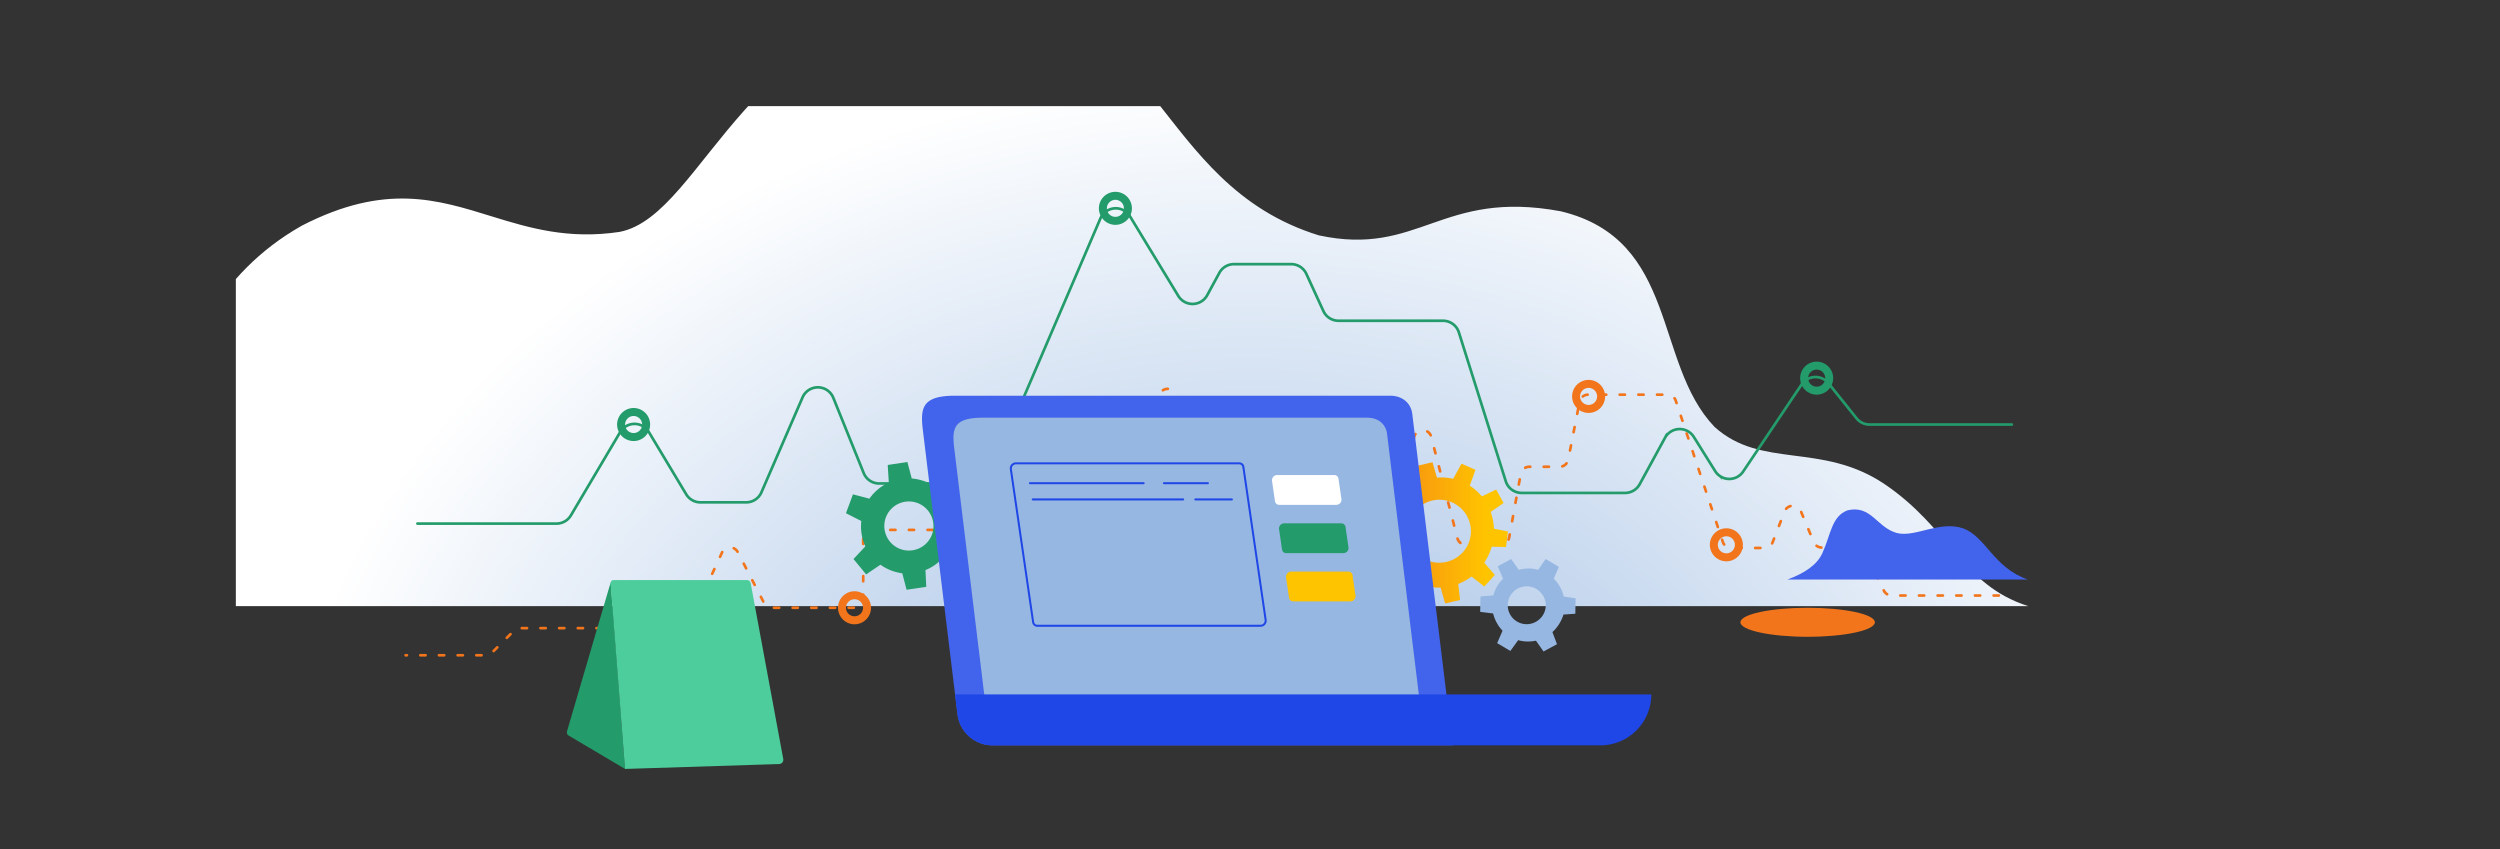 <svg xmlns="http://www.w3.org/2000/svg" viewBox="0 0 927.5 315"><rect x="0" y="0" width="927.5" height="315" fill="#333333" stroke="none"/><defs><style>.a{clip-path:url(#a)}.b{fill:url(#b)}.c{clip-path:url(#c)}.d,.e,.m,.n{fill:none;stroke-miterlimit:10}.d{stroke:#f2751c;stroke-dasharray:1.923 5}.d,.e,.n{stroke-linecap:round}.e{stroke:#239b6a}.f{fill:url(#f)}.g{fill:#239b6a}.h{fill:#4263eb}.i{fill:#96b7e1}.j{fill:#1f46e7}.k{fill:#fff}.l{fill:#ffc400}.m,.n{stroke:#1f46e7;stroke-width:.75px}.o{fill:#4ccd9b}.p{clip-path:url(#t)}.q{fill:url(#u)}.r{fill:#f2751c}.s{fill:#96b7e2}</style><clipPath id="a"><path d="M279.833 108.542c-18.974 2.846-33.367-1.444-47.278-5.733-20.3-6.261-39.574-12.523-70.555 3.4C97.833 142.522 119.125 222 50 247.375h752.5c-24.79-7.875-28.875-28.875-53.667-45.5-23.254-15.372-45.391-5.323-62.746-21-22.676-23.7-13.309-69.489-57.059-79.991-22.278-4.132-35.376.147-47.623 4.426-12.166 4.253-23.492 8.505-42.131 4.506C477.583 90.712 480.117 22.5 413.125 22.5c-85.75 0-101.208 79.917-133.292 86.042" transform="translate(-50 -22.5)"/></clipPath><radialGradient id="b" cx=".5" cy="1.214" r="1.602" gradientTransform="matrix(.299 0 0 .788 .351 .257)" gradientUnits="objectBoundingBox"><stop offset="0" stop-color="#96b7e1"/><stop offset="1" stop-color="#fff"/></radialGradient><clipPath id="c"><path d="M0 0h927.5v315H0z"/></clipPath><linearGradient id="f" x1="-.142" y1=".315" x2=".845" y2=".315" gradientUnits="objectBoundingBox"><stop offset="0" stop-color="#f2751c"/><stop offset="1" stop-color="#ffc400"/></linearGradient><clipPath id="t"><path d="M418.847 163.327v-15.186a9.238 9.238 0 1 1 0 15.187m-49.877-31.814v46.96c0 4.51 11.165 8.165 24.939 8.165s24.938-3.656 24.938-8.165v-10.833a13.016 13.016 0 1 0 0-23.812v-12.315z" transform="translate(-368.97 -131.514)"/></clipPath><linearGradient id="u" x1="-9.476" y1="1.539" x2="-9.45" y2="1.539" gradientUnits="objectBoundingBox"><stop offset="0" stop-color="#ff9a01"/><stop offset="1" stop-color="#ffc400"/></linearGradient></defs><g class="a"><path class="b" d="M87.5 39.375H840V264.25H87.5z"/></g><g class="c"><path class="d" d="M741.563 220.937h-39.734a3.252 3.252 0 0 1-2.933-1.846l-6.76-14.1a3.252 3.252 0 0 0-2.933-1.846h-13.288a3.25 3.25 0 0 1-3-2l-4.8-11.491a3.251 3.251 0 0 0-6.032.081l-4.445 11.478a3.252 3.252 0 0 1-3.033 2.077h-12.344a3.252 3.252 0 0 1-3.085-2.224L621.7 148.64a3.25 3.25 0 0 0-3.085-2.222h-29.4a3.249 3.249 0 0 0-3.192 2.625l-4.219 21.5a3.252 3.252 0 0 1-3.19 2.627h-11.232a3.252 3.252 0 0 0-3.2 2.669l-4.282 23.612a3.252 3.252 0 0 1-3.2 2.672h-12.85a3.252 3.252 0 0 1-3.15-2.44l-9.725-37.651a3.252 3.252 0 0 0-6.295-.009l-7.941 30.4a3.252 3.252 0 0 1-6.176.36l-4.608-11.811a3.252 3.252 0 0 0-6.064.012l-7.341 19.054a3.252 3.252 0 0 1-3.034 2.083h-38.74a3.252 3.252 0 0 1-3.181-2.576L436.4 146.83a3.252 3.252 0 0 0-6.3-.231l-13.325 45.864a3.252 3.252 0 0 1-6.291-.177l-4.578-19.835a3.252 3.252 0 0 0-6.275-.229l-15.764 50.965a3.254 3.254 0 0 1-3.106 2.291h-19.134a3.251 3.251 0 0 1-3.252-3.25v-22.38a3.252 3.252 0 0 0-3.251-3.251H323.5a3.252 3.252 0 0 0-3.252 3.251v22.381a3.251 3.251 0 0 1-3.252 3.25h-30.64a3.251 3.251 0 0 1-2.889-1.76l-9.748-18.87a3.252 3.252 0 0 0-5.842.128l-12.089 26.173a3.254 3.254 0 0 1-2.952 1.888h-59.864a3.246 3.246 0 0 0-2.3.952l-8.158 8.157a3.248 3.248 0 0 1-2.3.954H150.5"/></g><g class="c"><path class="e" d="M154.875 194.25h51.6a6.184 6.184 0 0 0 5.32-3.033l18.3-30.915a6.182 6.182 0 0 1 10.621-.031l13.862 23.1a6.184 6.184 0 0 0 5.3 3h16.942a6.181 6.181 0 0 0 5.672-3.724l15.26-35.222a6.182 6.182 0 0 1 11.4.142l11.282 27.937a6.179 6.179 0 0 0 5.731 3.867h35.843a6.184 6.184 0 0 0 5.682-3.745l40.57-94.593a6.181 6.181 0 0 1 10.966-.772l17.927 29.528a6.183 6.183 0 0 0 10.72-.263l4.502-8.288a6.181 6.181 0 0 1 5.436-3.237h21.226a6.18 6.18 0 0 1 5.619 3.607l6.319 13.786a6.18 6.18 0 0 0 5.619 3.607h38.75a6.18 6.18 0 0 1 5.9 4.324l17.4 55.226a6.184 6.184 0 0 0 5.9 4.324h38.348a6.185 6.185 0 0 0 5.428-3.222l9.408-17.244a6.182 6.182 0 0 1 10.67-.317l7.931 12.693a6.183 6.183 0 0 0 10.376.168l21.707-32.337a6.18 6.18 0 0 1 9.956-.418l10.4 12.985a6.185 6.185 0 0 0 4.827 2.317h52.78"/></g><g class="c"><path class="f" d="M550.673 208.765a24.62 24.62 0 0 0 1.729-3.137 21.088 21.088 0 0 0 1.024-2.817l5.314.128.7-5.763-5.186-1.024a20.567 20.567 0 0 0-1.217-6.211l4.8-3.33-2.753-4.994-5.314 2.561a19 19 0 0 0-4.482-3.97l2.113-5.891-5.186-2.305-3.07 5.635a19.135 19.135 0 0 0-6.019-.448l-1.665-5.7-5.571 1.281.7 6.019a20.6 20.6 0 0 0-4.8 2.945l-4.61-3.65-3.906 4.29 4.034 4.482a15.487 15.487 0 0 0-1.345 2.5c-.384.9-.7 1.793-1.024 2.689l-6.6-.128-.7 5.763 6.467 1.281a19.5 19.5 0 0 0 1.024 5.443L510.014 208l2.753 4.994 5.506-2.625a20.083 20.083 0 0 0 4.29 4.1l-1.985 5.571 5.186 2.305 2.817-5.058a18.571 18.571 0 0 0 5.891.7l1.665 5.891 5.571-1.281-.7-5.955a19.519 19.519 0 0 0 4.93-2.753l4.738 3.714 3.906-4.29zm-20.233-.512a11.7 11.7 0 1 1 13.638-5.186 11.89 11.89 0 0 1-13.638 5.186z"/><path class="g" d="M343.345 211.5a17.588 17.588 0 0 0 7.8-6.2l5.6 1.6 2.6-7-5.1-2.8a18.2 18.2 0 0 0-1.6-9.8l4.3-4.6-4.7-5.7-5.2 3.7a14.714 14.714 0 0 0-3.9-2.1 20.472 20.472 0 0 0-4.9-1.1l-1.6-6.1-7.3 1.1.4 6.5a18.033 18.033 0 0 0-7.2 6l-6.1-1.6-2.6 7 5.7 2.9a17.822 17.822 0 0 0 1.5 9.4l-4.4 4.7 4.7 5.7 5.3-3.6a17.836 17.836 0 0 0 4.1 2.2 19.521 19.521 0 0 0 4 1l1.6 6.1 7.3-1.1zm-3-7.8a9.112 9.112 0 1 1 5.4-11.7 9.074 9.074 0 0 1-5.4 11.7z"/><path class="h" d="M368.53 276.526h170.4l-14.97-122.92c-.5-4.13-3.74-6.8-8.251-6.8H354.333c-12.075 0-12.9 4.387-12 12.362l12.877 105.705a13.143 13.143 0 0 0 13.319 11.648"/></g><g class="c"><path class="i" d="M377.14 269.683h150.707l-13.244-108.711c-.445-3.651-3.308-6.009-7.3-6.009H364.586c-10.68 0-11.408 3.88-10.612 10.934l11.389 93.487a11.618 11.618 0 0 0 11.777 10.3"/></g><g class="c"><path class="j" d="M354.329 257.633l.882 7.247a13.144 13.144 0 0 0 13.318 11.646h225.214a18.893 18.893 0 0 0 18.891-18.893z"/></g><g class="c"><path class="k" d="M495.798 187.296h-21.207a1.558 1.558 0 0 1-1.575-1.344l-1.1-7.574a1.918 1.918 0 0 1 1.878-2.132h21.208a1.556 1.556 0 0 1 1.573 1.344l1.1 7.574a1.921 1.921 0 0 1-1.879 2.132"/></g><g class="c"><path class="g" d="M498.405 205.211h-21.2a1.555 1.555 0 0 1-1.575-1.344l-1.1-7.572a1.918 1.918 0 0 1 1.878-2.133h21.207a1.556 1.556 0 0 1 1.573 1.344l1.1 7.574a1.92 1.92 0 0 1-1.88 2.132"/></g><g class="c"><path class="l" d="M501.015 223.12h-21.207a1.555 1.555 0 0 1-1.573-1.342l-1.1-7.574a1.919 1.919 0 0 1 1.878-2.133h21.204a1.556 1.556 0 0 1 1.573 1.344l1.1 7.574a1.92 1.92 0 0 1-1.879 2.132"/></g><g class="c"><path class="m" d="M467.679 232.16h-82.812a1.557 1.557 0 0 1-1.573-1.344l-8.272-56.791a1.92 1.92 0 0 1 1.88-2.132h82.814a1.557 1.557 0 0 1 1.573 1.342l8.272 56.791a1.921 1.921 0 0 1-1.882 2.134z"/></g><g class="c"><path class="n" d="M382.1 179.261h42.186"/></g><g class="c"><path class="n" d="M431.819 179.261h16.322"/></g><g class="c"><path class="n" d="M383.157 185.286h55.792"/></g><g class="c"><path class="n" d="M443.466 185.286h13.563"/></g><g class="c"><path class="g" d="M231.887 285.278l-21.1-12.5a1.4 1.4 0 0 1-.4-1.556l16.186-55.2z"/></g><g class="c"><path class="o" d="M289.08 283.457l-57.2 1.82-5.362-68.885a1.1 1.1 0 0 1 1.094-1.181h49.509a1.4 1.4 0 0 1 1.358 1.045l12.084 65.2a1.593 1.593 0 0 1-1.484 2"/></g><g class="c"><path class="h" d="M663.187 214.995h89.1c-12.761-4.449-15.495-15.824-23.917-18.958-8.823-2.991-17.574 3.353-24.5 1.75-7.593-2.005-9.562-10.537-18.421-8.459-5.906 2.188-6.186 8.9-9.287 15.75-1.9 4.358-6.508 7.541-12.98 9.917"/></g><g class="p"><path class="q" d="M645.698 230.15h68.142v55.125h-68.142z"/></g><g class="c"><path class="r" d="M695.574 230.867c0 2.973-11.165 5.383-24.938 5.383s-24.938-2.41-24.938-5.383 11.165-5.383 24.938-5.383 24.938 2.41 24.938 5.383"/></g><g class="c"><path class="g" d="M235.072 151.375a6.125 6.125 0 1 0 6.125 6.125 6.125 6.125 0 0 0-6.125-6.125m0 9.286a3.161 3.161 0 1 1 3.159-3.161 3.16 3.16 0 0 1-3.159 3.161"/></g><g class="c"><path class="g" d="M413.815 71.167a6.125 6.125 0 1 0 6.125 6.125 6.125 6.125 0 0 0-6.125-6.125m0 9.284a3.16 3.16 0 1 1 3.159-3.159 3.158 3.158 0 0 1-3.159 3.159"/></g><g class="c"><path class="g" d="M673.983 134.167a6.125 6.125 0 1 0 6.125 6.125 6.125 6.125 0 0 0-6.125-6.125m0 9.284a3.16 3.16 0 1 1 3.159-3.159 3.158 3.158 0 0 1-3.159 3.159"/></g><g class="c"><path class="r" d="M317.026 219.359a6.125 6.125 0 1 0 6.125 6.125 6.125 6.125 0 0 0-6.125-6.125m0 9.284a3.161 3.161 0 1 1 3.159-3.161 3.16 3.16 0 0 1-3.159 3.161"/></g><g class="c"><path class="r" d="M589.374 140.943a6.125 6.125 0 1 0 6.125 6.125 6.125 6.125 0 0 0-6.125-6.125m0 9.284a3.16 3.16 0 1 1 3.159-3.159 3.158 3.158 0 0 1-3.159 3.159"/></g><g class="c"><path class="r" d="M640.482 196a6.125 6.125 0 1 0 6.125 6.125 6.124 6.124 0 0 0-6.125-6.125m0 9.284a3.16 3.16 0 1 1 3.159-3.159 3.16 3.16 0 0 1-3.159 3.159"/></g><path class="s" d="M575.945 234.5a14.759 14.759 0 0 0 4.1-6.5l4.4-.3.1-5.7-4.4-.7a13.539 13.539 0 0 0-3.7-6.6l1.9-4.4-4.9-2.9-2.8 4a12.7 12.7 0 0 0-3.4-.5 15.827 15.827 0 0 0-3.8.5l-2.8-4-5 2.7 2 4.6a13.4 13.4 0 0 0-3.6 6.2l-4.8.4-.1 5.7 4.8.6a14.39 14.39 0 0 0 3.5 6.4l-2 4.6 4.9 2.9 2.9-4a13.448 13.448 0 0 0 3.5.5 15.526 15.526 0 0 0 3.1-.3l2.8 4 5-2.7zm-5-4.6a7.023 7.023 0 1 1 .8-9.9 6.9 6.9 0 0 1-.8 9.9z"/></svg>